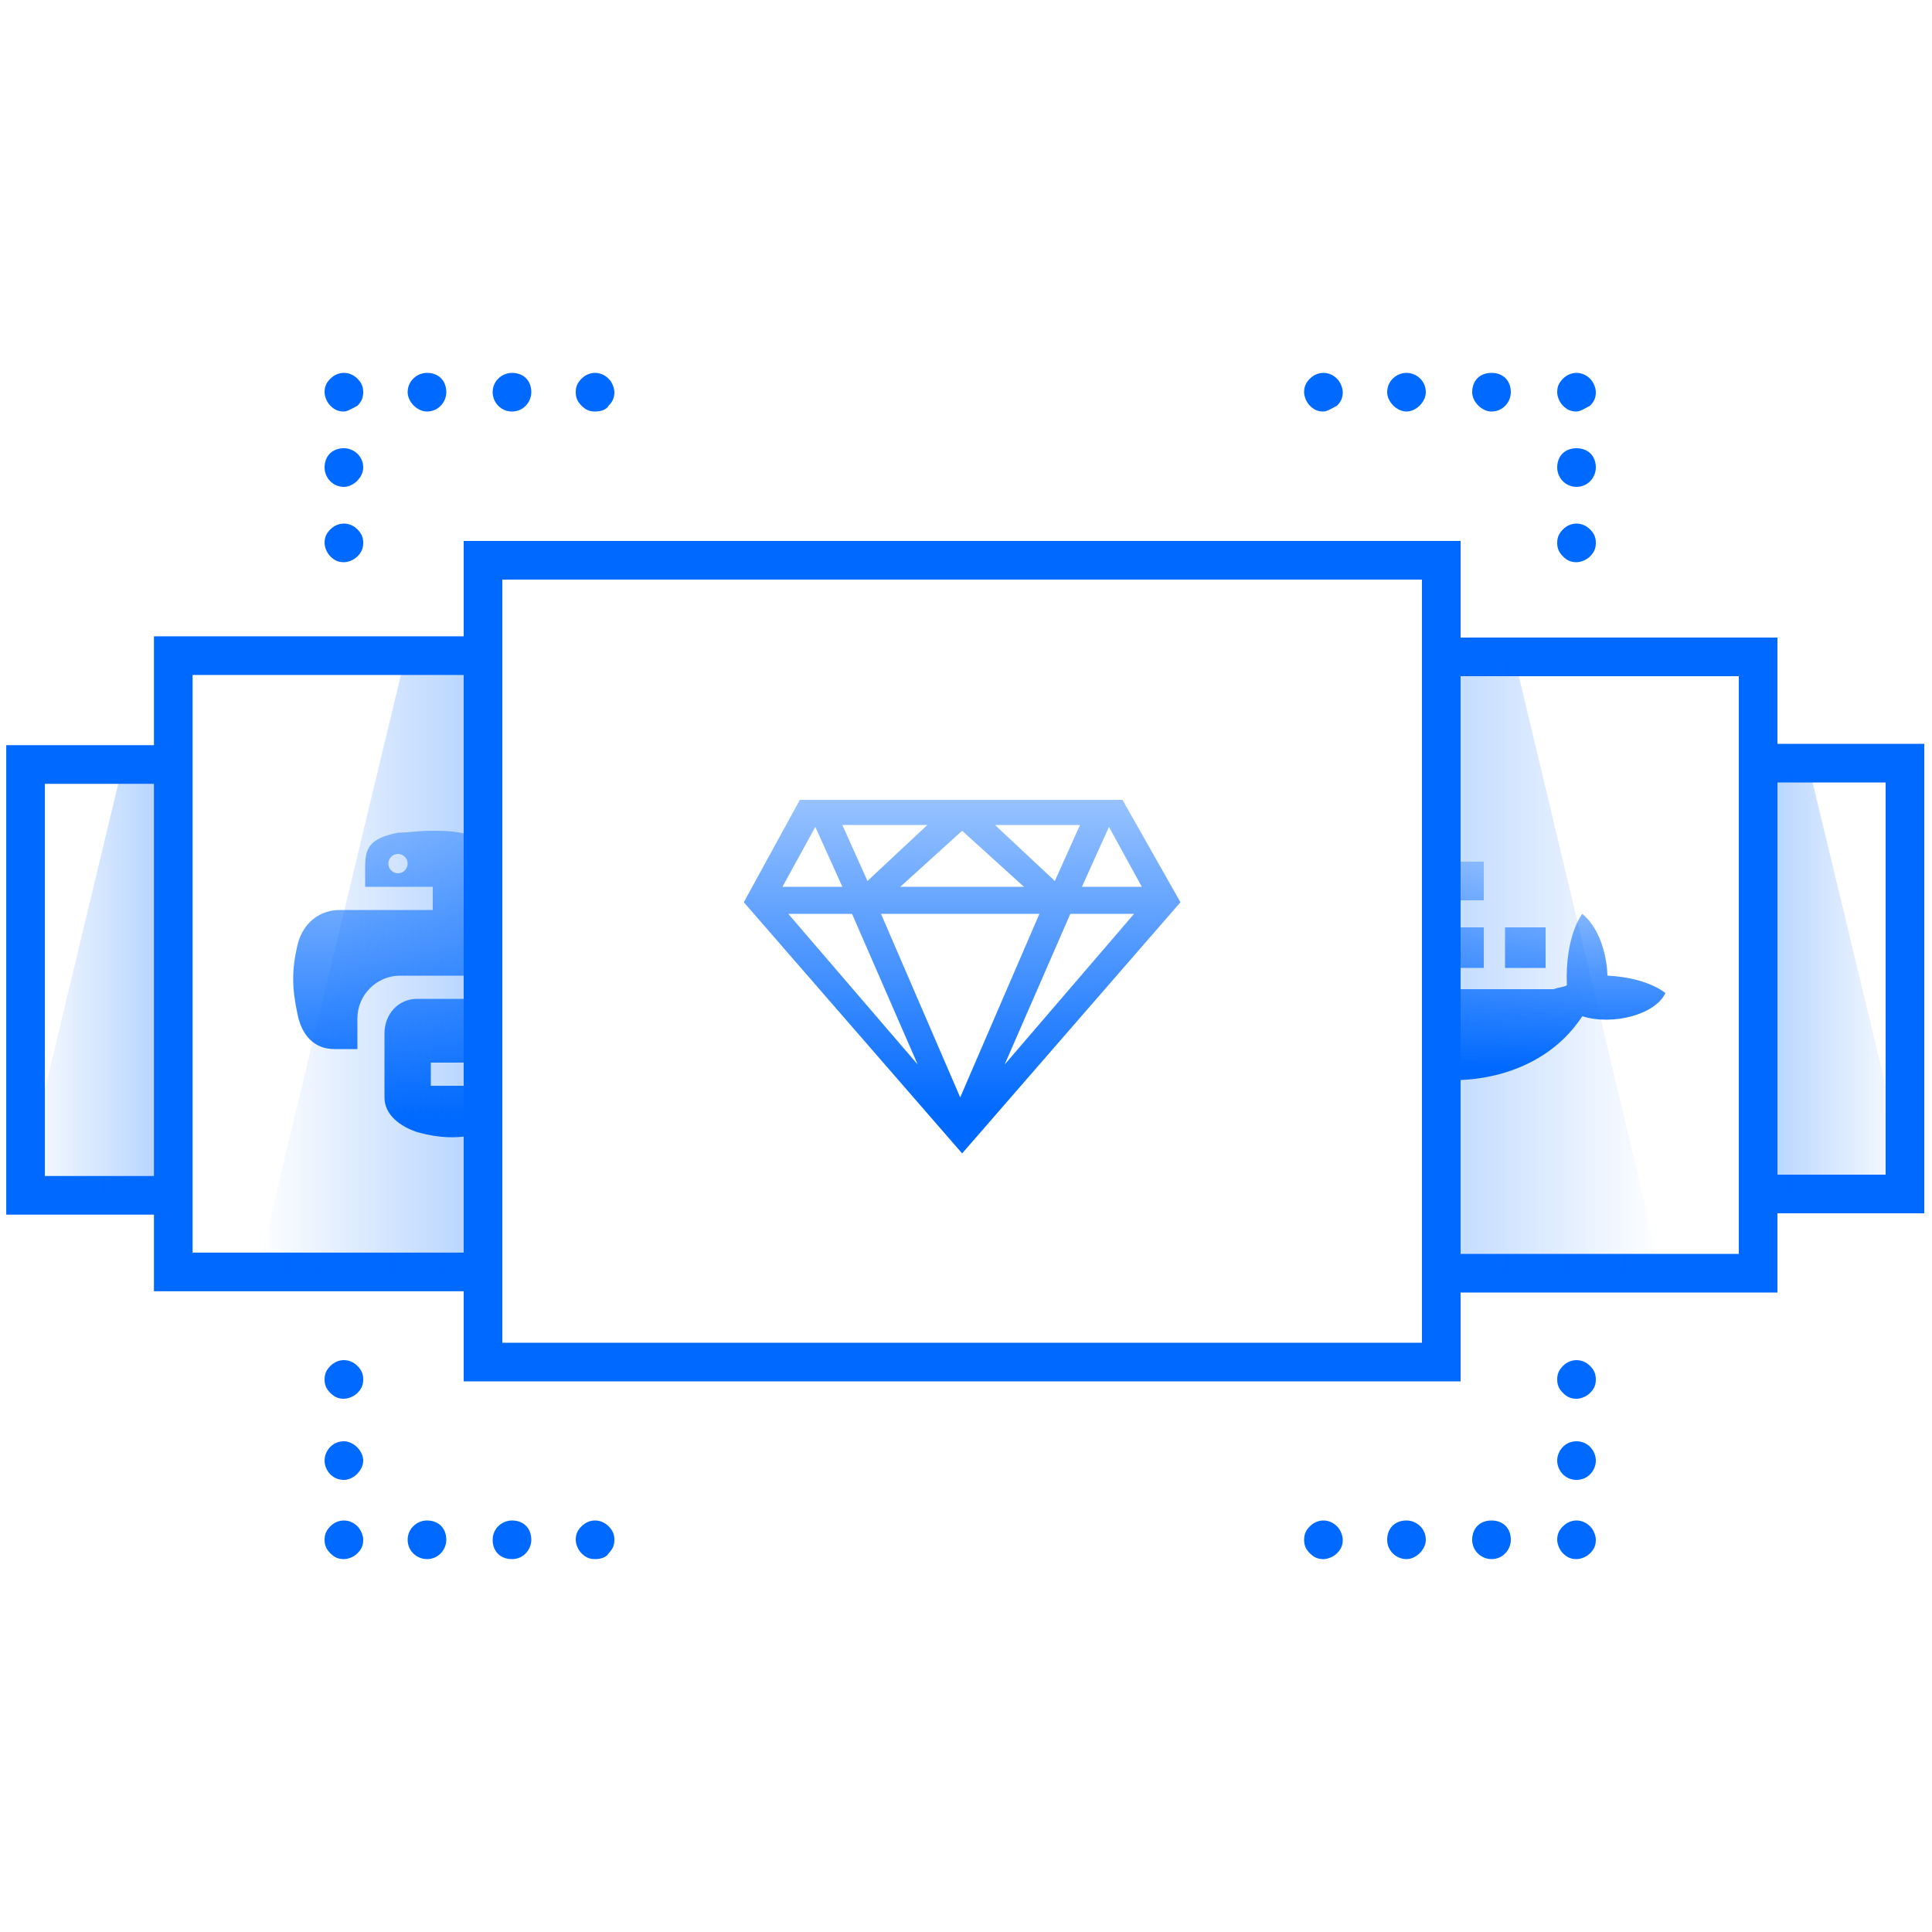 <?xml version="1.0" encoding="utf-8"?>
<!-- Generator: Adobe Illustrator 19.2.0, SVG Export Plug-In . SVG Version: 6.00 Build 0)  -->
<svg version="1.1" id="Layer_1" xmlns="http://www.w3.org/2000/svg" xmlns:xlink="http://www.w3.org/1999/xlink" x="0px" y="0px"
	 viewBox="0 0 100 100" style="enable-background:new 0 0 100 100;" xml:space="preserve">
<style type="text/css">
	.st0{fill:#FFFFFF;}
	.st1{fill:#FFFFFF;stroke:#0069FF;stroke-width:2;stroke-linecap:round;stroke-miterlimit:10;}
	.st2{fill:url(#SVGID_1_);}
	.st3{fill:url(#SVGID_2_);}
	.st4{fill:#0069FF;}
	.st5{fill:url(#SVGID_3_);}
	.st6{fill:url(#SVGID_4_);}
	.st7{fill:url(#SVGID_5_);}
	.st8{fill:url(#SVGID_6_);}
	.st9{fill:url(#SVGID_7_);}
	.st10{fill:url(#SVGID_8_);}
	.st11{fill:url(#path1948_1_);}
	.st12{fill:url(#path1950_1_);}
	.st13{fill:#FFFFFF;stroke:url(#SVGID_9_);stroke-width:2;stroke-miterlimit:10;}
	.st14{fill:url(#SVGID_10_);}
	.st15{fill:url(#SVGID_11_);}
</style>
<rect class="st0" width="100" height="100"/>
<g>
	
		<rect x="1.4" y="39.5" transform="matrix(-1 -5.604063e-11 5.604063e-11 -1 26.022 101.37)" class="st1" width="23.3" height="22.3"/>
	
		<linearGradient id="SVGID_1_" gradientUnits="userSpaceOnUse" x1="-418.658" y1="8006.227" x2="-411.11" y2="8006.227" gradientTransform="matrix(1 0 0 -1 419.644 8056.884)">
		<stop  offset="0" style="stop-color:#0069FF;stop-opacity:0"/>
		<stop  offset="1" style="stop-color:#0069FF;stop-opacity:0.3"/>
	</linearGradient>
	<polygon class="st2" points="6.4,39.4 8.4,39.4 8.4,61.9 1,61.9 	"/>
	
		<rect x="8.9" y="34" transform="matrix(-1 -4.901247e-11 4.901247e-11 -1 56.068 99.836)" class="st1" width="38.2" height="31.9"/>
	<rect x="78.8" y="39.5" class="st1" width="19.8" height="22.3"/>
	
		<linearGradient id="SVGID_2_" gradientUnits="userSpaceOnUse" x1="3360.498" y1="51.001" x2="3368.275" y2="51.001" gradientTransform="matrix(-1 0 0 1 3459.513 0)">
		<stop  offset="0" style="stop-color:#0069FF;stop-opacity:0"/>
		<stop  offset="1" style="stop-color:#0069FF;stop-opacity:0.3"/>
	</linearGradient>
	<polygon class="st3" points="99,62 91.3,61.9 91.3,40 93.7,40 	"/>
	<rect x="56.3" y="34" class="st1" width="34.7" height="31.9"/>
	<g>
		<g>
			<path class="st4" d="M17.8,29.1c-0.3,0-0.5-0.1-0.7-0.3c-0.2-0.2-0.3-0.5-0.3-0.7c0-0.3,0.1-0.5,0.3-0.7c0.4-0.4,1-0.4,1.4,0
				c0.2,0.2,0.3,0.4,0.3,0.7c0,0.3-0.1,0.5-0.3,0.7C18.3,29,18,29.1,17.8,29.1z"/>
		</g>
		<g>
			<path class="st4" d="M16.8,24.2c0-0.6,0.4-1,1-1l0,0c0.5,0,1,0.4,1,1l0,0c0,0.5-0.5,1-1,1l0,0C17.2,25.2,16.8,24.7,16.8,24.2z"/>
		</g>
		<g>
			<path class="st4" d="M17.8,21.3c-0.3,0-0.5-0.1-0.7-0.3c-0.2-0.2-0.3-0.5-0.3-0.7c0-0.3,0.1-0.5,0.3-0.7c0.4-0.4,1-0.4,1.4,0
				c0.2,0.2,0.3,0.4,0.3,0.7c0,0.3-0.1,0.5-0.3,0.7C18.3,21.1,18,21.3,17.8,21.3z"/>
		</g>
		<g>
			<path class="st4" d="M25.5,20.3c0-0.6,0.5-1,1-1l0,0c0.6,0,1,0.4,1,1l0,0c0,0.5-0.4,1-1,1l0,0C25.9,21.3,25.5,20.8,25.5,20.3z
				 M21.1,20.3c0-0.6,0.5-1,1-1l0,0c0.6,0,1,0.4,1,1l0,0c0,0.5-0.4,1-1,1l0,0C21.6,21.3,21.1,20.8,21.1,20.3z"/>
		</g>
		<g>
			<path class="st4" d="M30.8,21.3c-0.3,0-0.5-0.1-0.7-0.3c-0.2-0.2-0.3-0.4-0.3-0.7c0-0.3,0.1-0.5,0.3-0.7c0.4-0.4,1-0.4,1.4,0
				c0.2,0.2,0.3,0.5,0.3,0.7c0,0.3-0.1,0.5-0.3,0.7C31.4,21.2,31.1,21.3,30.8,21.3z"/>
		</g>
	</g>
	<g>
		<g>
			<path class="st4" d="M68.5,21.3c-0.3,0-0.5-0.1-0.7-0.3c-0.2-0.2-0.3-0.5-0.3-0.7c0-0.3,0.1-0.5,0.3-0.7c0.4-0.4,1-0.4,1.4,0
				c0.2,0.2,0.3,0.5,0.3,0.7c0,0.3-0.1,0.5-0.3,0.7C69,21.1,68.7,21.3,68.5,21.3z"/>
		</g>
		<g>
			<path class="st4" d="M76.2,20.3c0-0.6,0.4-1,1-1l0,0c0.6,0,1,0.4,1,1l0,0c0,0.5-0.4,1-1,1l0,0C76.7,21.3,76.2,20.8,76.2,20.3z
				 M71.8,20.3c0-0.6,0.5-1,1-1l0,0c0.5,0,1,0.4,1,1l0,0c0,0.5-0.5,1-1,1l0,0C72.3,21.3,71.8,20.8,71.8,20.3z"/>
		</g>
		<g>
			<path class="st4" d="M81.6,21.3c-0.3,0-0.5-0.1-0.7-0.3c-0.2-0.2-0.3-0.5-0.3-0.7c0-0.3,0.1-0.5,0.3-0.7c0.4-0.4,1-0.4,1.4,0
				c0.2,0.2,0.3,0.5,0.3,0.7c0,0.3-0.1,0.5-0.3,0.7C82.1,21.1,81.8,21.3,81.6,21.3z"/>
		</g>
		<g>
			<path class="st4" d="M80.6,24.2c0-0.6,0.4-1,1-1l0,0c0.6,0,1,0.4,1,1l0,0c0,0.5-0.4,1-1,1l0,0C81,25.2,80.6,24.7,80.6,24.2z"/>
		</g>
		<g>
			<path class="st4" d="M81.6,29.1c-0.3,0-0.5-0.1-0.7-0.3c-0.2-0.2-0.3-0.4-0.3-0.7c0-0.3,0.1-0.5,0.3-0.7c0.4-0.4,1-0.4,1.4,0
				c0.2,0.2,0.3,0.4,0.3,0.7c0,0.3-0.1,0.5-0.3,0.7C82.1,29,81.8,29.1,81.6,29.1z"/>
		</g>
	</g>
	<g>
		<g>
			<path class="st4" d="M81.6,72.4c-0.3,0-0.5-0.1-0.7-0.3c-0.2-0.2-0.3-0.4-0.3-0.7c0-0.3,0.1-0.5,0.3-0.7c0.4-0.4,1-0.4,1.4,0
				c0.2,0.2,0.3,0.4,0.3,0.7c0,0.3-0.1,0.5-0.3,0.7C82.1,72.3,81.8,72.4,81.6,72.4z"/>
		</g>
		<g>
			<path class="st4" d="M80.6,75.6c0-0.5,0.4-1,1-1l0,0c0.6,0,1,0.5,1,1l0,0c0,0.5-0.4,1-1,1l0,0C81,76.6,80.6,76.1,80.6,75.6z"/>
		</g>
		<g>
			<path class="st4" d="M81.6,80.7c-0.3,0-0.5-0.1-0.7-0.3c-0.2-0.2-0.3-0.5-0.3-0.7c0-0.3,0.1-0.5,0.3-0.7c0.4-0.4,1-0.4,1.4,0
				c0.2,0.2,0.3,0.5,0.3,0.7c0,0.3-0.1,0.5-0.3,0.7C82.1,80.6,81.8,80.7,81.6,80.7z"/>
		</g>
		<g>
			<path class="st4" d="M76.2,79.7c0-0.6,0.4-1,1-1l0,0c0.6,0,1,0.4,1,1l0,0c0,0.5-0.4,1-1,1l0,0C76.7,80.7,76.2,80.3,76.2,79.7z
				 M71.8,79.7c0-0.6,0.4-1,1-1l0,0c0.5,0,1,0.4,1,1l0,0c0,0.5-0.5,1-1,1l0,0C72.3,80.7,71.8,80.3,71.8,79.7z"/>
		</g>
		<g>
			<path class="st4" d="M68.5,80.7c-0.3,0-0.5-0.1-0.7-0.3c-0.2-0.2-0.3-0.4-0.3-0.7c0-0.3,0.1-0.5,0.3-0.7c0.4-0.4,1-0.4,1.4,0
				c0.2,0.2,0.3,0.5,0.3,0.7c0,0.3-0.1,0.5-0.3,0.7C69,80.6,68.7,80.7,68.5,80.7z"/>
		</g>
	</g>
	<g>
		<g>
			<path class="st4" d="M30.8,80.7c-0.3,0-0.5-0.1-0.7-0.3c-0.2-0.2-0.3-0.5-0.3-0.7c0-0.3,0.1-0.5,0.3-0.7c0.4-0.4,1-0.4,1.4,0
				c0.2,0.2,0.3,0.4,0.3,0.7c0,0.3-0.1,0.5-0.3,0.7C31.4,80.6,31.1,80.7,30.8,80.7z"/>
		</g>
		<g>
			<path class="st4" d="M25.5,79.7c0-0.6,0.5-1,1-1l0,0c0.6,0,1,0.4,1,1l0,0c0,0.5-0.4,1-1,1l0,0C25.9,80.7,25.5,80.3,25.5,79.7z
				 M21.1,79.7c0-0.6,0.5-1,1-1l0,0c0.6,0,1,0.4,1,1l0,0c0,0.5-0.4,1-1,1l0,0C21.6,80.7,21.1,80.3,21.1,79.7z"/>
		</g>
		<g>
			<path class="st4" d="M17.8,80.7c-0.3,0-0.5-0.1-0.7-0.3c-0.2-0.2-0.3-0.4-0.3-0.7c0-0.3,0.1-0.5,0.3-0.7c0.4-0.4,1-0.4,1.4,0
				c0.2,0.2,0.3,0.5,0.3,0.7c0,0.3-0.1,0.5-0.3,0.7C18.3,80.6,18,80.7,17.8,80.7z"/>
		</g>
		<g>
			<path class="st4" d="M16.8,75.6c0-0.5,0.4-1,1-1l0,0c0.5,0,1,0.5,1,1l0,0c0,0.5-0.5,1-1,1l0,0C17.2,76.6,16.8,76.1,16.8,75.6z"/>
		</g>
		<g>
			<path class="st4" d="M17.8,72.4c-0.3,0-0.5-0.1-0.7-0.3c-0.2-0.2-0.3-0.4-0.3-0.7c0-0.3,0.1-0.5,0.3-0.7c0.4-0.4,1-0.4,1.4,0
				c0.2,0.2,0.3,0.4,0.3,0.7c0,0.3-0.1,0.5-0.3,0.7C18.3,72.3,18,72.4,17.8,72.4z"/>
		</g>
	</g>
	
		<linearGradient id="SVGID_3_" gradientUnits="userSpaceOnUse" x1="3373.447" y1="49.991" x2="3387.127" y2="49.991" gradientTransform="matrix(-1 0 0 1 3459.513 0)">
		<stop  offset="0" style="stop-color:#0069FF;stop-opacity:0"/>
		<stop  offset="1" style="stop-color:#0069FF;stop-opacity:0.3"/>
	</linearGradient>
	<polygon class="st5" points="86,65.9 72.5,65.9 72.5,34.1 78.4,34.1 	"/>
	<g>
		<g>
			<linearGradient id="SVGID_4_" gradientUnits="userSpaceOnUse" x1="78.401" y1="55.254" x2="78.401" y2="39.496">
				<stop  offset="0" style="stop-color:#0069FF"/>
				<stop  offset="1" style="stop-color:#0069FF;stop-opacity:0"/>
			</linearGradient>
			<path class="st6" d="M70.6,51.2c0,0-0.6,4.7,4.7,4.7c0,0,4.3,0.2,6.6-3.3c1.6,0.5,3.8-0.1,4.3-1.2c0,0-0.9-0.8-3-0.9
				c0,0,0-2.1-1.3-3.2c0,0-0.9,1.1-0.8,3.7c-0.2,0.1-0.4,0.1-0.7,0.2H70.6z"/>
		</g>
		<linearGradient id="SVGID_5_" gradientUnits="userSpaceOnUse" x1="72.472" y1="55.254" x2="72.472" y2="39.496">
			<stop  offset="0" style="stop-color:#0069FF"/>
			<stop  offset="1" style="stop-color:#0069FF;stop-opacity:0"/>
		</linearGradient>
		<rect x="71.4" y="48" class="st7" width="2.1" height="2.1"/>
		<linearGradient id="SVGID_6_" gradientUnits="userSpaceOnUse" x1="75.74" y1="55.254" x2="75.74" y2="39.496">
			<stop  offset="0" style="stop-color:#0069FF"/>
			<stop  offset="1" style="stop-color:#0069FF;stop-opacity:0"/>
		</linearGradient>
		<rect x="74.7" y="48" class="st8" width="2.1" height="2.1"/>
		<linearGradient id="SVGID_7_" gradientUnits="userSpaceOnUse" x1="75.74" y1="55.254" x2="75.74" y2="39.496">
			<stop  offset="0" style="stop-color:#0069FF"/>
			<stop  offset="1" style="stop-color:#0069FF;stop-opacity:0"/>
		</linearGradient>
		<polyline class="st9" points="76.8,44.6 76.8,46.6 74.7,46.6 74.7,44.6 		"/>
		<linearGradient id="SVGID_8_" gradientUnits="userSpaceOnUse" x1="78.97" y1="55.254" x2="78.97" y2="39.496">
			<stop  offset="0" style="stop-color:#0069FF"/>
			<stop  offset="1" style="stop-color:#0069FF;stop-opacity:0"/>
		</linearGradient>
		<rect x="77.9" y="48" class="st10" width="2.1" height="2.1"/>
	</g>
	<g>
		<g>
			<linearGradient id="path1948_1_" gradientUnits="userSpaceOnUse" x1="20.539" y1="57.739" x2="20.539" y2="32.852">
				<stop  offset="0" style="stop-color:#0069FF"/>
				<stop  offset="1" style="stop-color:#0069FF;stop-opacity:0"/>
			</linearGradient>
			<path id="path1948" class="st11" d="M22.3,43c-0.6,0-1.2,0.1-1.7,0.1c-1.5,0.3-1.7,0.8-1.7,1.8v1h3.5v1.2h-3.5h-1.3
				c-1,0-1.9,0.6-2.2,1.8c-0.3,1.3-0.3,2.2,0,3.6c0.2,1,0.8,1.8,1.9,1.8h1.2v-1.6c0-1.2,1-2.2,2.2-2.2h3.5c1,0,1.7-0.8,1.7-1.8V45
				c0-0.9-0.8-1.7-1.7-1.8C23.6,43,22.9,43,22.3,43z"/>
			<linearGradient id="path1950_1_" gradientUnits="userSpaceOnUse" x1="25.204" y1="57.931" x2="25.204" y2="33.898">
				<stop  offset="0" style="stop-color:#0069FF"/>
				<stop  offset="1" style="stop-color:#0069FF;stop-opacity:0"/>
			</linearGradient>
			<path id="path1950" class="st12" d="M27.3,47.9v1.6c0,1.2-1,2.2-2.2,2.2h-3.5c-1,0-1.7,0.8-1.7,1.8v3.3c0,0.9,0.8,1.5,1.7,1.8
				c1.1,0.3,2.2,0.4,3.5,0c0.9-0.3,1.7-0.8,1.7-1.8v-0.6h-4.5V55h4.5h1.7c1,0,1.4-0.7,1.7-1.8c0.4-1.1,0.3-2.2,0-3.6
				c-0.3-1-0.7-1.8-1.7-1.8H27.3z"/>
		</g>
		<ellipse class="st0" cx="20.6" cy="44.7" rx="0.5" ry="0.5"/>
		<ellipse class="st0" cx="24.9" cy="56.7" rx="0.7" ry="0.7"/>
	</g>
	<linearGradient id="SVGID_9_" gradientUnits="userSpaceOnUse" x1="49.83" y1="28.034" x2="49.83" y2="71.501">
		<stop  offset="0" style="stop-color:#0069FF"/>
		<stop  offset="1" style="stop-color:#0069FF"/>
	</linearGradient>
	<rect x="25" y="29" class="st13" width="49.6" height="41.5"/>
	<linearGradient id="SVGID_10_" gradientUnits="userSpaceOnUse" x1="49.764" y1="57.642" x2="49.764" y2="30.305">
		<stop  offset="0" style="stop-color:#0069FF"/>
		<stop  offset="1" style="stop-color:#0069FF;stop-opacity:0"/>
	</linearGradient>
	<path class="st14" d="M58.1,41.4H41.4l-2.9,5.3l11.3,13l11.3-13L58.1,41.4z M57.4,42.8l1.7,3.1H56L57.4,42.8z M55.9,42.7l-1.3,2.9
		l-3.1-2.9H55.9z M53,45.9h-3.2h-3.2l3.2-2.9L53,45.9z M48,42.7l-3.1,2.9l-1.3-2.9H48z M42.2,42.8l1.4,3.1h-3.1L42.2,42.8z
		 M40.8,47.3h3.3l3.4,7.8L40.8,47.3z M45.6,47.3h4.1h4.1l-4.1,9.5L45.6,47.3z M52,55.1l3.4-7.8h3.3L52,55.1z"/>
	
		<linearGradient id="SVGID_11_" gradientUnits="userSpaceOnUse" x1="-406.356" y1="8006.958" x2="-394.402" y2="8006.958" gradientTransform="matrix(1 0 0 -1 419.644 8056.884)">
		<stop  offset="0" style="stop-color:#0069FF;stop-opacity:0"/>
		<stop  offset="1" style="stop-color:#0069FF;stop-opacity:0.3"/>
	</linearGradient>
	<polygon class="st15" points="21,33.9 25.1,33.9 25.1,65.9 13.3,65.9 	"/>
</g>
</svg>
